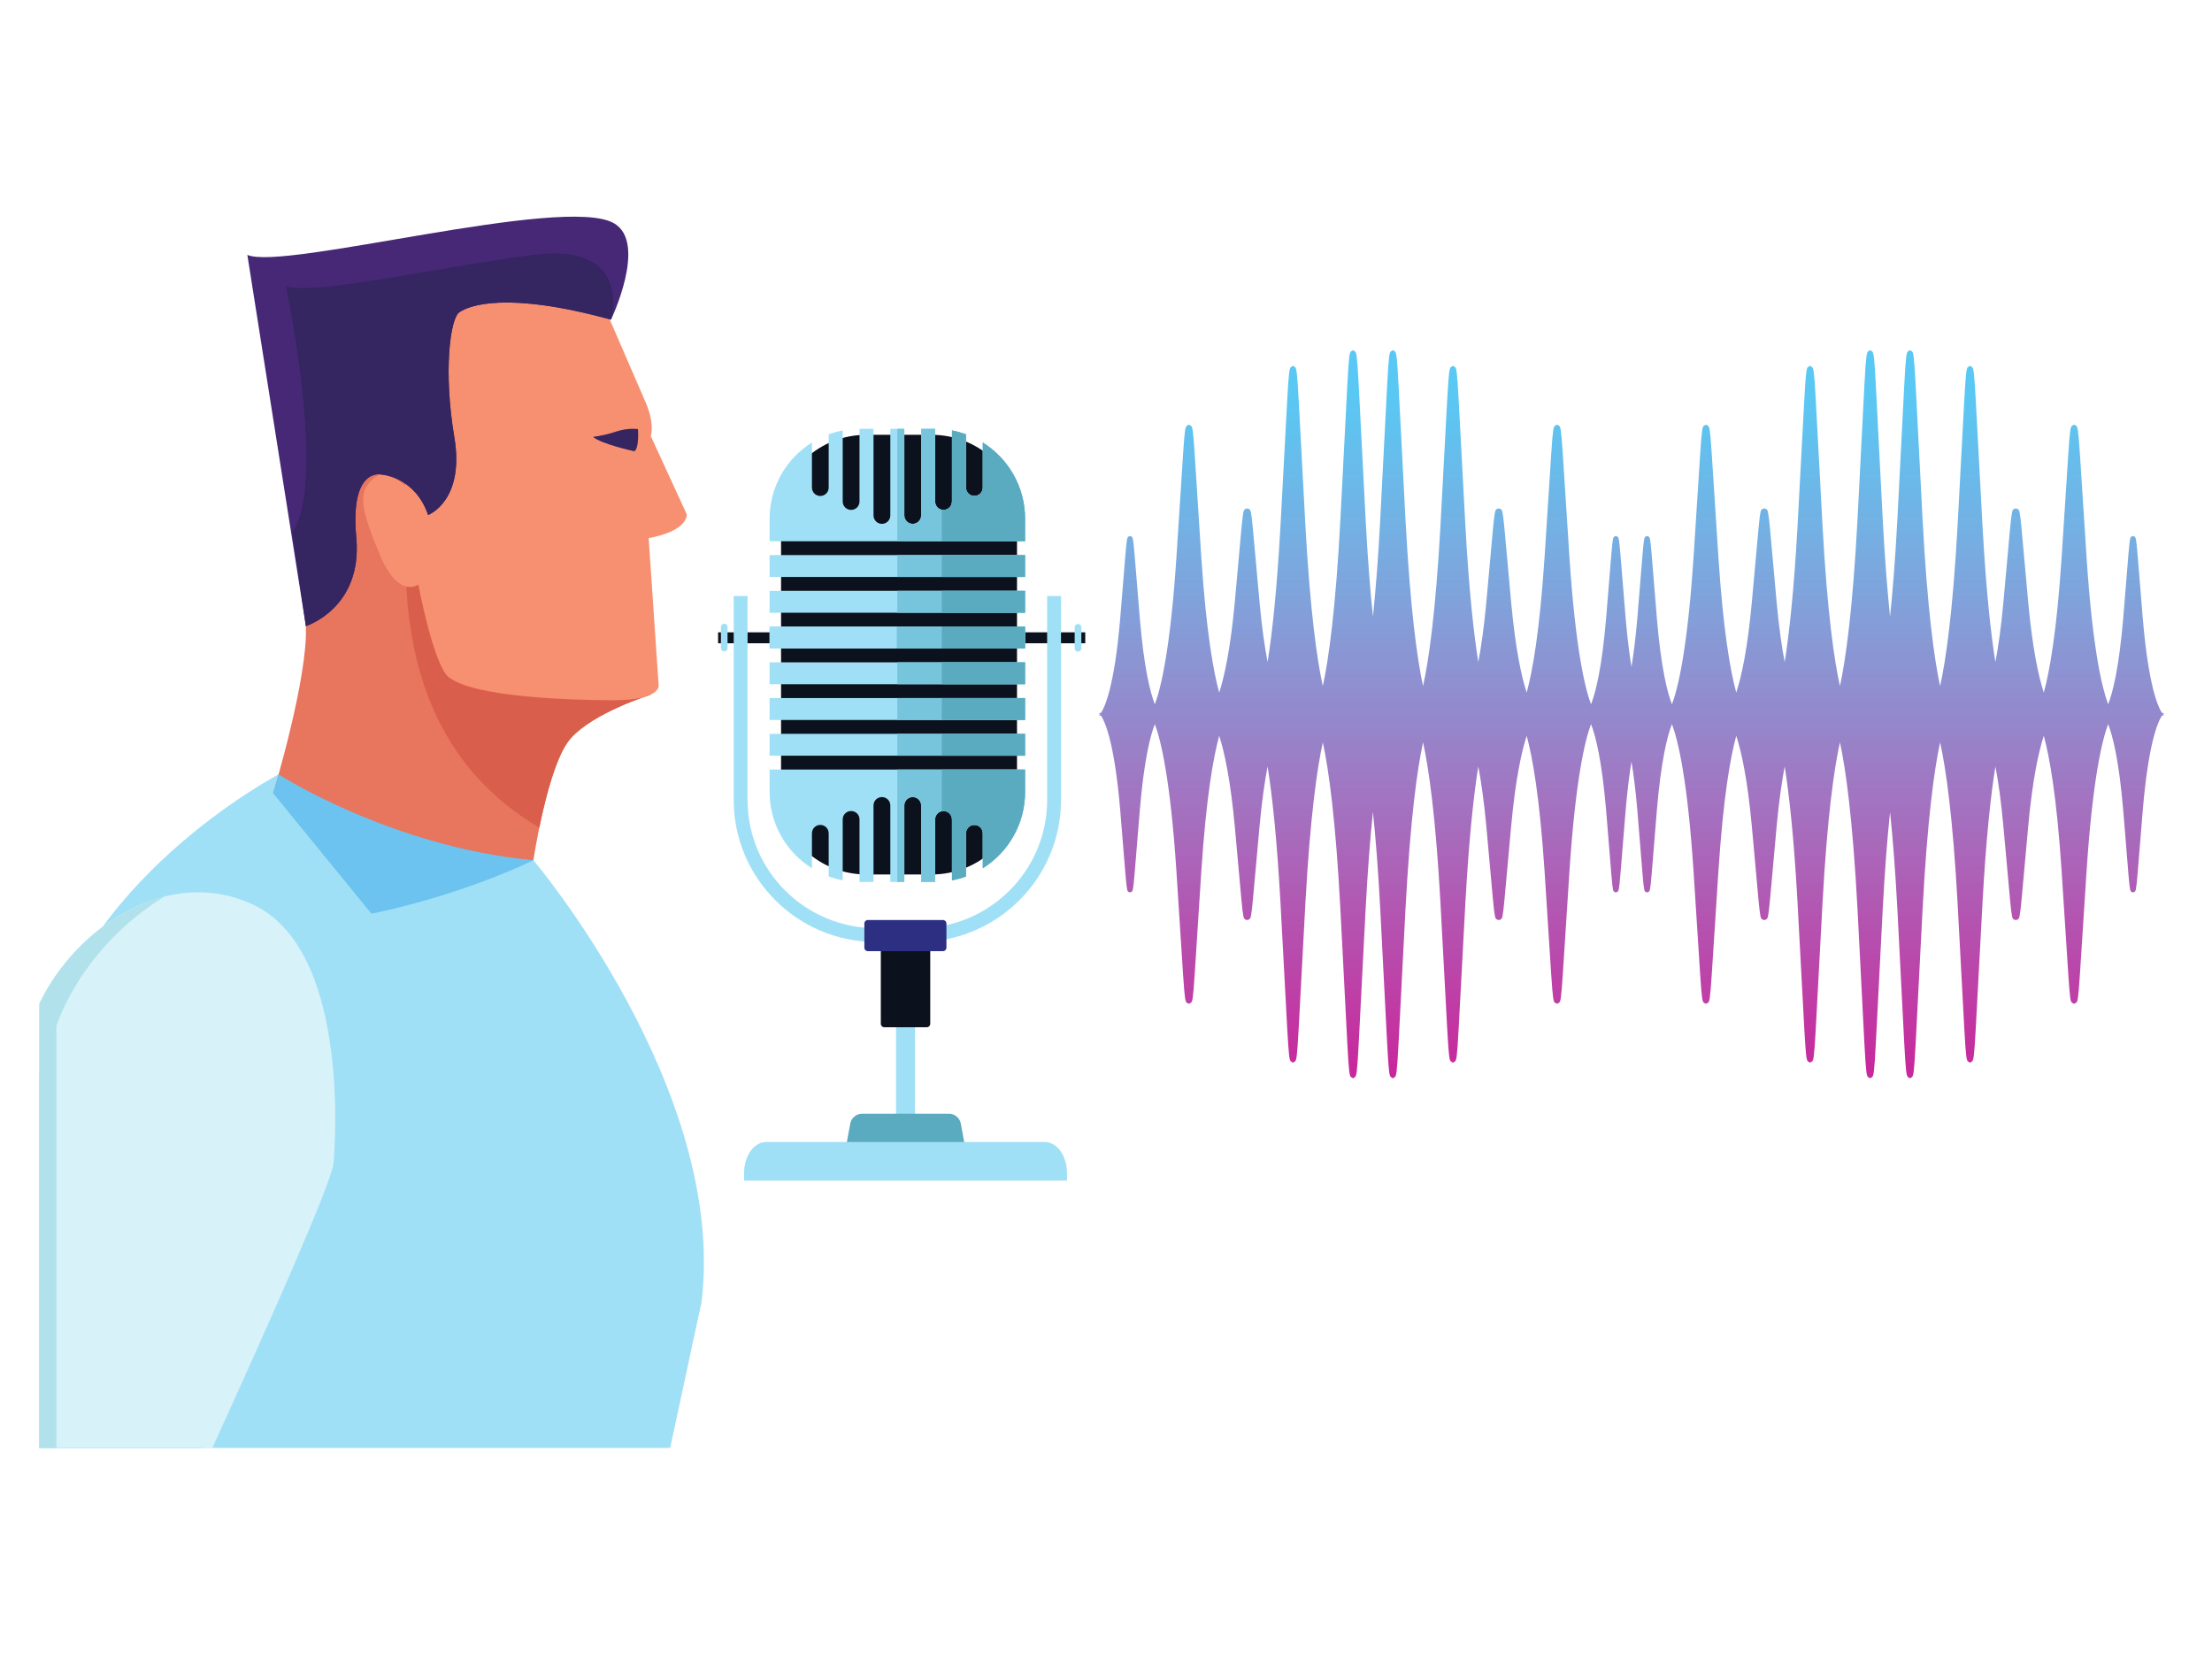 <svg xmlns="http://www.w3.org/2000/svg" xmlns:xlink="http://www.w3.org/1999/xlink" width="200" zoomAndPan="magnify" viewBox="0 0 150 112.5" height="150" preserveAspectRatio="xMidYMid meet" version="1.0"><defs><clipPath id="519cd5b77b"><path d="M 2.66 52.336 L 48 52.336 L 48 98.188 L 2.66 98.188 Z M 2.66 52.336 " clip-rule="nonzero"/></clipPath><clipPath id="6b58e1fcea"><path d="M 2.66 71 L 4 71 L 4 73 L 2.66 73 Z M 2.66 71 " clip-rule="nonzero"/></clipPath><clipPath id="5d0e5b5654"><path d="M 2.66 69.508 L 13.906 69.508 L 13.906 98.188 L 2.66 98.188 Z M 2.66 69.508 " clip-rule="nonzero"/></clipPath><clipPath id="d00fe5e24f"><path d="M 2.66 60.398 L 23 60.398 L 23 98.188 L 2.66 98.188 Z M 2.66 60.398 " clip-rule="nonzero"/></clipPath><clipPath id="fa6ffaafb0"><path d="M 2.66 60.746 L 11.449 60.746 L 11.449 98.188 L 2.66 98.188 Z M 2.66 60.746 " clip-rule="nonzero"/></clipPath><clipPath id="432f1f96d7"><path d="M 74.512 23.602 L 146.758 23.602 L 146.758 73.363 L 74.512 73.363 Z M 74.512 23.602 " clip-rule="nonzero"/></clipPath><clipPath id="34ddd988f3"><path d="M 146.676 48.434 C 146.727 48.367 146.758 48.352 146.758 48.352 L 146.613 48.352 C 146.332 47.926 145.691 46.496 145.305 41.918 C 144.801 35.906 144.926 36.492 144.641 36.348 C 144.359 36.492 144.484 35.906 143.98 41.918 C 143.695 45.285 143.273 46.949 142.957 47.762 C 142.547 46.664 141.906 44.027 141.496 37.824 C 140.852 28.086 141.012 29.035 140.648 28.797 C 140.285 29.035 140.449 28.086 139.801 37.824 C 139.469 42.859 138.984 45.547 138.594 46.965 C 138.238 45.871 137.832 44.02 137.543 40.902 C 136.898 33.965 137.059 34.641 136.695 34.473 C 136.332 34.641 136.496 33.965 135.848 40.902 C 135.695 42.566 135.508 43.871 135.312 44.895 C 135.004 42.977 134.68 40.066 134.438 35.66 C 133.793 23.945 133.953 25.09 133.59 24.805 C 133.227 25.09 133.391 23.945 132.746 35.66 C 132.418 41.57 131.949 44.789 131.562 46.527 C 131.176 44.734 130.695 41.363 130.367 35.086 C 129.719 22.848 129.879 24.039 129.52 23.742 C 129.156 24.039 129.316 22.848 128.672 35.086 C 128.527 37.852 128.352 40.055 128.168 41.809 C 127.984 40.055 127.809 37.852 127.664 35.086 C 127.02 22.848 127.18 24.039 126.816 23.742 C 126.453 24.039 126.613 22.848 125.969 35.086 C 125.637 41.363 125.16 44.734 124.77 46.527 C 124.383 44.789 123.914 41.57 123.59 35.66 C 122.945 23.945 123.105 25.09 122.742 24.805 C 122.379 25.09 122.539 23.945 121.895 35.66 C 121.652 40.066 121.328 42.977 121.023 44.895 C 120.824 43.871 120.641 42.566 120.484 40.902 C 119.84 33.965 120 34.641 119.637 34.473 C 119.273 34.641 119.438 33.965 118.789 40.902 C 118.5 44.02 118.098 45.871 117.738 46.965 C 117.352 45.547 116.863 42.859 116.531 37.824 C 115.887 28.086 116.047 29.035 115.684 28.797 C 115.32 29.035 115.484 28.086 114.84 37.824 C 114.43 44.027 113.789 46.664 113.379 47.762 C 113.059 46.949 112.641 45.285 112.355 41.918 C 111.852 35.906 111.977 36.492 111.691 36.348 C 111.41 36.492 111.535 35.906 111.031 41.918 C 110.914 43.277 110.777 44.359 110.633 45.219 C 110.492 44.359 110.355 43.277 110.238 41.918 C 109.734 35.906 109.859 36.492 109.574 36.348 C 109.293 36.492 109.418 35.906 108.914 41.918 C 108.629 45.285 108.207 46.949 107.891 47.762 C 107.48 46.664 106.844 44.027 106.43 37.824 C 105.785 28.086 105.945 29.035 105.586 28.797 C 105.219 29.035 105.383 28.086 104.738 37.824 C 104.402 42.859 103.918 45.547 103.527 46.965 C 103.172 45.871 102.77 44.02 102.48 40.902 C 101.832 33.965 101.992 34.641 101.633 34.473 C 101.27 34.641 101.43 33.965 100.785 40.902 C 100.629 42.566 100.441 43.871 100.246 44.895 C 99.938 42.977 99.617 40.066 99.371 35.66 C 98.727 23.945 98.891 25.09 98.527 24.805 C 98.164 25.09 98.324 23.945 97.68 35.66 C 97.352 41.57 96.883 44.789 96.5 46.527 C 96.109 44.734 95.633 41.363 95.301 35.086 C 94.652 22.848 94.816 24.039 94.453 23.742 C 94.09 24.039 94.25 22.848 93.605 35.086 C 93.461 37.852 93.285 40.055 93.102 41.809 C 92.918 40.055 92.742 37.852 92.598 35.086 C 91.953 22.848 92.113 24.039 91.75 23.742 C 91.387 24.039 91.551 22.848 90.902 35.086 C 90.574 41.363 90.094 44.734 89.703 46.527 C 89.32 44.789 88.852 41.57 88.523 35.66 C 87.879 23.945 88.039 25.09 87.68 24.805 C 87.316 25.09 87.477 23.945 86.832 35.66 C 86.586 40.066 86.266 42.977 85.957 44.895 C 85.762 43.871 85.574 42.566 85.418 40.902 C 84.773 33.965 84.934 34.641 84.57 34.473 C 84.211 34.641 84.371 33.965 83.727 40.902 C 83.434 44.02 83.031 45.871 82.676 46.965 C 82.285 45.547 81.801 42.859 81.465 37.824 C 80.824 28.086 80.984 29.035 80.621 28.797 C 80.258 29.035 80.418 28.086 79.773 37.824 C 79.363 44.027 78.723 46.664 78.312 47.762 C 77.996 46.949 77.574 45.285 77.293 41.918 C 76.785 35.906 76.91 36.492 76.629 36.348 C 76.344 36.492 76.469 35.906 75.965 41.918 C 75.578 46.496 74.938 47.926 74.652 48.352 L 74.512 48.352 C 74.512 48.352 74.539 48.367 74.594 48.434 C 74.539 48.496 74.512 48.516 74.512 48.516 L 74.652 48.516 C 74.938 48.938 75.578 50.371 75.965 54.945 C 76.469 60.957 76.344 60.371 76.629 60.52 C 76.91 60.371 76.785 60.957 77.293 54.945 C 77.574 51.578 77.996 49.914 78.312 49.102 C 78.723 50.199 79.363 52.836 79.773 59.043 C 80.418 68.781 80.258 67.832 80.621 68.07 C 80.984 67.832 80.824 68.781 81.465 59.043 C 81.801 54.008 82.285 51.32 82.676 49.898 C 83.031 50.996 83.434 52.848 83.727 55.965 C 84.371 62.902 84.211 62.227 84.57 62.395 C 84.934 62.227 84.773 62.902 85.418 55.965 C 85.574 54.297 85.762 52.996 85.957 51.973 C 86.266 53.891 86.586 56.801 86.832 61.207 C 87.477 72.922 87.316 71.777 87.68 72.062 C 88.039 71.777 87.879 72.922 88.523 61.207 C 88.852 55.293 89.32 52.078 89.703 50.34 C 90.094 52.133 90.574 55.504 90.902 61.781 C 91.551 74.02 91.387 72.824 91.75 73.125 C 92.113 72.824 91.953 74.02 92.598 61.781 C 92.742 59.012 92.918 56.812 93.102 55.059 C 93.285 56.812 93.461 59.012 93.605 61.781 C 94.25 74.02 94.09 72.824 94.453 73.125 C 94.816 72.824 94.652 74.02 95.301 61.781 C 95.633 55.504 96.109 52.133 96.5 50.34 C 96.883 52.078 97.352 55.293 97.68 61.207 C 98.324 72.922 98.164 71.777 98.527 72.062 C 98.891 71.777 98.727 72.922 99.371 61.207 C 99.617 56.801 99.938 53.891 100.246 51.973 C 100.441 52.996 100.629 54.297 100.785 55.965 C 101.43 62.902 101.27 62.227 101.633 62.395 C 101.992 62.227 101.832 62.902 102.48 55.965 C 102.77 52.848 103.172 50.996 103.527 49.898 C 103.918 51.32 104.402 54.008 104.738 59.043 C 105.383 68.781 105.219 67.832 105.586 68.07 C 105.945 67.832 105.785 68.781 106.43 59.043 C 106.844 52.836 107.48 50.199 107.891 49.102 C 108.207 49.914 108.629 51.578 108.914 54.945 C 109.418 60.957 109.293 60.371 109.574 60.52 C 109.859 60.371 109.734 60.957 110.238 54.945 C 110.355 53.586 110.492 52.508 110.633 51.645 C 110.777 52.508 110.914 53.586 111.031 54.945 C 111.535 60.957 111.41 60.371 111.691 60.52 C 111.977 60.371 111.852 60.957 112.355 54.945 C 112.641 51.578 113.059 49.914 113.379 49.102 C 113.789 50.199 114.43 52.836 114.84 59.043 C 115.484 68.781 115.32 67.832 115.684 68.07 C 116.047 67.832 115.887 68.781 116.531 59.043 C 116.863 54.008 117.348 51.32 117.738 49.898 C 118.098 50.996 118.5 52.848 118.789 55.965 C 119.438 62.902 119.273 62.227 119.637 62.395 C 120 62.227 119.84 62.902 120.484 55.965 C 120.641 54.297 120.828 52.996 121.023 51.973 C 121.328 53.891 121.652 56.801 121.895 61.207 C 122.539 72.922 122.379 71.777 122.742 72.062 C 123.105 71.777 122.945 72.922 123.59 61.207 C 123.914 55.293 124.383 52.078 124.77 50.34 C 125.16 52.133 125.637 55.504 125.969 61.781 C 126.613 74.02 126.453 72.824 126.816 73.125 C 127.18 72.824 127.02 74.02 127.664 61.781 C 127.809 59.012 127.984 56.812 128.168 55.059 C 128.352 56.812 128.527 59.012 128.672 61.781 C 129.316 74.02 129.156 72.824 129.52 73.125 C 129.879 72.824 129.719 74.02 130.367 61.781 C 130.695 55.504 131.176 52.133 131.562 50.34 C 131.949 52.078 132.418 55.293 132.746 61.207 C 133.391 72.922 133.227 71.777 133.59 72.062 C 133.953 71.777 133.793 72.922 134.438 61.207 C 134.68 56.801 135.004 53.891 135.312 51.973 C 135.508 52.996 135.695 54.297 135.848 55.965 C 136.496 62.902 136.332 62.227 136.695 62.395 C 137.059 62.227 136.898 62.902 137.543 55.965 C 137.832 52.848 138.238 50.996 138.594 49.898 C 138.984 51.32 139.469 54.008 139.801 59.043 C 140.449 68.781 140.285 67.832 140.648 68.07 C 141.012 67.832 140.852 68.781 141.496 59.043 C 141.906 52.836 142.547 50.199 142.957 49.102 C 143.273 49.914 143.695 51.578 143.98 54.945 C 144.484 60.957 144.359 60.371 144.641 60.52 C 144.926 60.371 144.801 60.957 145.305 54.945 C 145.691 50.371 146.332 48.938 146.613 48.516 L 146.758 48.516 C 146.758 48.516 146.727 48.496 146.676 48.434 Z M 146.676 48.434 " clip-rule="nonzero"/></clipPath><clipPath id="26ec7b9dc5"><path d="M 146.676 48.434 C 146.727 48.367 146.758 48.352 146.758 48.352 L 146.613 48.352 C 146.332 47.926 145.691 46.496 145.305 41.918 C 144.801 35.906 144.926 36.492 144.641 36.348 C 144.359 36.492 144.484 35.906 143.98 41.918 C 143.695 45.285 143.273 46.949 142.957 47.762 C 142.547 46.664 141.906 44.027 141.496 37.824 C 140.852 28.086 141.012 29.035 140.648 28.797 C 140.285 29.035 140.449 28.086 139.801 37.824 C 139.469 42.859 138.984 45.547 138.594 46.965 C 138.238 45.871 137.832 44.02 137.543 40.902 C 136.898 33.965 137.059 34.641 136.695 34.473 C 136.332 34.641 136.496 33.965 135.848 40.902 C 135.695 42.566 135.508 43.871 135.312 44.895 C 135.004 42.977 134.68 40.066 134.438 35.66 C 133.793 23.945 133.953 25.09 133.59 24.805 C 133.227 25.09 133.391 23.945 132.746 35.66 C 132.418 41.57 131.949 44.789 131.562 46.527 C 131.176 44.734 130.695 41.363 130.367 35.086 C 129.719 22.848 129.879 24.039 129.52 23.742 C 129.156 24.039 129.316 22.848 128.672 35.086 C 128.527 37.852 128.352 40.055 128.168 41.809 C 127.984 40.055 127.809 37.852 127.664 35.086 C 127.02 22.848 127.18 24.039 126.816 23.742 C 126.453 24.039 126.613 22.848 125.969 35.086 C 125.637 41.363 125.16 44.734 124.77 46.527 C 124.383 44.789 123.914 41.57 123.59 35.66 C 122.945 23.945 123.105 25.09 122.742 24.805 C 122.379 25.09 122.539 23.945 121.895 35.66 C 121.652 40.066 121.328 42.977 121.023 44.895 C 120.824 43.871 120.641 42.566 120.484 40.902 C 119.84 33.965 120 34.641 119.637 34.473 C 119.273 34.641 119.438 33.965 118.789 40.902 C 118.5 44.02 118.098 45.871 117.738 46.965 C 117.352 45.547 116.863 42.859 116.531 37.824 C 115.887 28.086 116.047 29.035 115.684 28.797 C 115.32 29.035 115.484 28.086 114.84 37.824 C 114.43 44.027 113.789 46.664 113.379 47.762 C 113.059 46.949 112.641 45.285 112.355 41.918 C 111.852 35.906 111.977 36.492 111.691 36.348 C 111.41 36.492 111.535 35.906 111.031 41.918 C 110.914 43.277 110.777 44.359 110.633 45.219 C 110.492 44.359 110.355 43.277 110.238 41.918 C 109.734 35.906 109.859 36.492 109.574 36.348 C 109.293 36.492 109.418 35.906 108.914 41.918 C 108.629 45.285 108.207 46.949 107.891 47.762 C 107.48 46.664 106.844 44.027 106.43 37.824 C 105.785 28.086 105.945 29.035 105.586 28.797 C 105.219 29.035 105.383 28.086 104.738 37.824 C 104.402 42.859 103.918 45.547 103.527 46.965 C 103.172 45.871 102.77 44.02 102.48 40.902 C 101.832 33.965 101.992 34.641 101.633 34.473 C 101.27 34.641 101.43 33.965 100.785 40.902 C 100.629 42.566 100.441 43.871 100.246 44.895 C 99.938 42.977 99.617 40.066 99.371 35.66 C 98.727 23.945 98.891 25.09 98.527 24.805 C 98.164 25.09 98.324 23.945 97.68 35.66 C 97.352 41.57 96.883 44.789 96.5 46.527 C 96.109 44.734 95.633 41.363 95.301 35.086 C 94.652 22.848 94.816 24.039 94.453 23.742 C 94.09 24.039 94.25 22.848 93.605 35.086 C 93.461 37.852 93.285 40.055 93.102 41.809 C 92.918 40.055 92.742 37.852 92.598 35.086 C 91.953 22.848 92.113 24.039 91.75 23.742 C 91.387 24.039 91.551 22.848 90.902 35.086 C 90.574 41.363 90.094 44.734 89.703 46.527 C 89.32 44.789 88.852 41.57 88.523 35.66 C 87.879 23.945 88.039 25.09 87.68 24.805 C 87.316 25.09 87.477 23.945 86.832 35.66 C 86.586 40.066 86.266 42.977 85.957 44.895 C 85.762 43.871 85.574 42.566 85.418 40.902 C 84.773 33.965 84.934 34.641 84.57 34.473 C 84.211 34.641 84.371 33.965 83.727 40.902 C 83.434 44.02 83.031 45.871 82.676 46.965 C 82.285 45.547 81.801 42.859 81.465 37.824 C 80.824 28.086 80.984 29.035 80.621 28.797 C 80.258 29.035 80.418 28.086 79.773 37.824 C 79.363 44.027 78.723 46.664 78.312 47.762 C 77.996 46.949 77.574 45.285 77.293 41.918 C 76.785 35.906 76.91 36.492 76.629 36.348 C 76.344 36.492 76.469 35.906 75.965 41.918 C 75.578 46.496 74.938 47.926 74.652 48.352 L 74.512 48.352 C 74.512 48.352 74.539 48.367 74.594 48.434 C 74.539 48.496 74.512 48.516 74.512 48.516 L 74.652 48.516 C 74.938 48.938 75.578 50.371 75.965 54.945 C 76.469 60.957 76.344 60.371 76.629 60.52 C 76.91 60.371 76.785 60.957 77.293 54.945 C 77.574 51.578 77.996 49.914 78.312 49.102 C 78.723 50.199 79.363 52.836 79.773 59.043 C 80.418 68.781 80.258 67.832 80.621 68.07 C 80.984 67.832 80.824 68.781 81.465 59.043 C 81.801 54.008 82.285 51.32 82.676 49.898 C 83.031 50.996 83.434 52.848 83.727 55.965 C 84.371 62.902 84.211 62.227 84.57 62.395 C 84.934 62.227 84.773 62.902 85.418 55.965 C 85.574 54.297 85.762 52.996 85.957 51.973 C 86.266 53.891 86.586 56.801 86.832 61.207 C 87.477 72.922 87.316 71.777 87.68 72.062 C 88.039 71.777 87.879 72.922 88.523 61.207 C 88.852 55.293 89.32 52.078 89.703 50.34 C 90.094 52.133 90.574 55.504 90.902 61.781 C 91.551 74.02 91.387 72.824 91.75 73.125 C 92.113 72.824 91.953 74.02 92.598 61.781 C 92.742 59.012 92.918 56.812 93.102 55.059 C 93.285 56.812 93.461 59.012 93.605 61.781 C 94.25 74.02 94.09 72.824 94.453 73.125 C 94.816 72.824 94.652 74.02 95.301 61.781 C 95.633 55.504 96.109 52.133 96.5 50.34 C 96.883 52.078 97.352 55.293 97.68 61.207 C 98.324 72.922 98.164 71.777 98.527 72.062 C 98.891 71.777 98.727 72.922 99.371 61.207 C 99.617 56.801 99.938 53.891 100.246 51.973 C 100.441 52.996 100.629 54.297 100.785 55.965 C 101.43 62.902 101.27 62.227 101.633 62.395 C 101.992 62.227 101.832 62.902 102.48 55.965 C 102.77 52.848 103.172 50.996 103.527 49.898 C 103.918 51.32 104.402 54.008 104.738 59.043 C 105.383 68.781 105.219 67.832 105.586 68.07 C 105.945 67.832 105.785 68.781 106.43 59.043 C 106.844 52.836 107.48 50.199 107.891 49.102 C 108.207 49.914 108.629 51.578 108.914 54.945 C 109.418 60.957 109.293 60.371 109.574 60.52 C 109.859 60.371 109.734 60.957 110.238 54.945 C 110.355 53.586 110.492 52.508 110.633 51.645 C 110.777 52.508 110.914 53.586 111.031 54.945 C 111.535 60.957 111.41 60.371 111.691 60.52 C 111.977 60.371 111.852 60.957 112.355 54.945 C 112.641 51.578 113.059 49.914 113.379 49.102 C 113.789 50.199 114.43 52.836 114.84 59.043 C 115.484 68.781 115.32 67.832 115.684 68.07 C 116.047 67.832 115.887 68.781 116.531 59.043 C 116.863 54.008 117.348 51.32 117.738 49.898 C 118.098 50.996 118.5 52.848 118.789 55.965 C 119.438 62.902 119.273 62.227 119.637 62.395 C 120 62.227 119.84 62.902 120.484 55.965 C 120.641 54.297 120.828 52.996 121.023 51.973 C 121.328 53.891 121.652 56.801 121.895 61.207 C 122.539 72.922 122.379 71.777 122.742 72.062 C 123.105 71.777 122.945 72.922 123.59 61.207 C 123.914 55.293 124.383 52.078 124.77 50.34 C 125.16 52.133 125.637 55.504 125.969 61.781 C 126.613 74.02 126.453 72.824 126.816 73.125 C 127.18 72.824 127.02 74.02 127.664 61.781 C 127.809 59.012 127.984 56.812 128.168 55.059 C 128.352 56.812 128.527 59.012 128.672 61.781 C 129.316 74.02 129.156 72.824 129.52 73.125 C 129.879 72.824 129.719 74.02 130.367 61.781 C 130.695 55.504 131.176 52.133 131.562 50.34 C 131.949 52.078 132.418 55.293 132.746 61.207 C 133.391 72.922 133.227 71.777 133.59 72.062 C 133.953 71.777 133.793 72.922 134.438 61.207 C 134.68 56.801 135.004 53.891 135.312 51.973 C 135.508 52.996 135.695 54.297 135.848 55.965 C 136.496 62.902 136.332 62.227 136.695 62.395 C 137.059 62.227 136.898 62.902 137.543 55.965 C 137.832 52.848 138.238 50.996 138.594 49.898 C 138.984 51.32 139.469 54.008 139.801 59.043 C 140.449 68.781 140.285 67.832 140.648 68.07 C 141.012 67.832 140.852 68.781 141.496 59.043 C 141.906 52.836 142.547 50.199 142.957 49.102 C 143.273 49.914 143.695 51.578 143.98 54.945 C 144.484 60.957 144.359 60.371 144.641 60.52 C 144.926 60.371 144.801 60.957 145.305 54.945 C 145.691 50.371 146.332 48.938 146.613 48.516 L 146.758 48.516 C 146.758 48.516 146.727 48.496 146.676 48.434 " clip-rule="nonzero"/></clipPath><linearGradient x1="-0.065" gradientTransform="matrix(0, 45.694, -45.832, 0, 110.635, 26.585)" y1="0" x2="1.024" gradientUnits="userSpaceOnUse" y2="0" id="a28cb4f932"><stop stop-opacity="1" stop-color="rgb(34.9%, 78.4%, 95.699%)" offset="0"/><stop stop-opacity="1" stop-color="rgb(34.9%, 78.4%, 95.699%)" offset="0.031"/><stop stop-opacity="1" stop-color="rgb(34.9%, 78.4%, 95.699%)" offset="0.047"/><stop stop-opacity="1" stop-color="rgb(34.9%, 78.4%, 95.699%)" offset="0.055"/><stop stop-opacity="1" stop-color="rgb(35.1%, 78.4%, 95.613%)" offset="0.059"/><stop stop-opacity="1" stop-color="rgb(35.3%, 78.4%, 95.529%)" offset="0.062"/><stop stop-opacity="1" stop-color="rgb(35.5%, 78.134%, 95.349%)" offset="0.066"/><stop stop-opacity="1" stop-color="rgb(35.699%, 77.87%, 95.171%)" offset="0.07"/><stop stop-opacity="1" stop-color="rgb(35.944%, 77.734%, 95.035%)" offset="0.074"/><stop stop-opacity="1" stop-color="rgb(36.188%, 77.599%, 94.899%)" offset="0.078"/><stop stop-opacity="1" stop-color="rgb(36.368%, 77.449%, 94.875%)" offset="0.086"/><stop stop-opacity="1" stop-color="rgb(36.777%, 77.045%, 94.621%)" offset="0.09"/><stop stop-opacity="1" stop-color="rgb(37.007%, 76.791%, 94.391%)" offset="0.094"/><stop stop-opacity="1" stop-color="rgb(37.152%, 76.611%, 94.244%)" offset="0.102"/><stop stop-opacity="1" stop-color="rgb(37.462%, 76.251%, 93.9%)" offset="0.105"/><stop stop-opacity="1" stop-color="rgb(37.627%, 76.073%, 93.7%)" offset="0.109"/><stop stop-opacity="1" stop-color="rgb(37.813%, 75.885%, 93.7%)" offset="0.117"/><stop stop-opacity="1" stop-color="rgb(38.199%, 75.525%, 93.5%)" offset="0.121"/><stop stop-opacity="1" stop-color="rgb(38.399%, 75.352%, 93.3%)" offset="0.125"/><stop stop-opacity="1" stop-color="rgb(38.751%, 75.125%, 93.146%)" offset="0.129"/><stop stop-opacity="1" stop-color="rgb(39.105%, 74.899%, 92.993%)" offset="0.133"/><stop stop-opacity="1" stop-color="rgb(39.334%, 74.699%, 92.946%)" offset="0.137"/><stop stop-opacity="1" stop-color="rgb(39.565%, 74.5%, 92.899%)" offset="0.141"/><stop stop-opacity="1" stop-color="rgb(39.781%, 74.336%, 92.699%)" offset="0.145"/><stop stop-opacity="1" stop-color="rgb(39.999%, 74.174%, 92.499%)" offset="0.148"/><stop stop-opacity="1" stop-color="rgb(40.199%, 73.936%, 92.349%)" offset="0.152"/><stop stop-opacity="1" stop-color="rgb(40.399%, 73.7%, 92.2%)" offset="0.156"/><stop stop-opacity="1" stop-color="rgb(40.721%, 73.499%, 92.076%)" offset="0.16"/><stop stop-opacity="1" stop-color="rgb(41.043%, 73.299%, 91.954%)" offset="0.164"/><stop stop-opacity="1" stop-color="rgb(41.223%, 73.099%, 91.876%)" offset="0.168"/><stop stop-opacity="1" stop-color="rgb(41.403%, 72.899%, 91.8%)" offset="0.172"/><stop stop-opacity="1" stop-color="rgb(41.611%, 72.699%, 91.599%)" offset="0.176"/><stop stop-opacity="1" stop-color="rgb(41.818%, 72.499%, 91.399%)" offset="0.18"/><stop stop-opacity="1" stop-color="rgb(42.02%, 72.237%, 91.287%)" offset="0.184"/><stop stop-opacity="1" stop-color="rgb(42.223%, 71.976%, 91.176%)" offset="0.188"/><stop stop-opacity="1" stop-color="rgb(42.38%, 71.796%, 90.996%)" offset="0.195"/><stop stop-opacity="1" stop-color="rgb(42.69%, 71.436%, 90.707%)" offset="0.203"/><stop stop-opacity="1" stop-color="rgb(43.022%, 71.077%, 90.399%)" offset="0.207"/><stop stop-opacity="1" stop-color="rgb(43.202%, 70.897%, 90.199%)" offset="0.211"/><stop stop-opacity="1" stop-color="rgb(43.55%, 70.706%, 90.158%)" offset="0.215"/><stop stop-opacity="1" stop-color="rgb(43.9%, 70.517%, 90.117%)" offset="0.219"/><stop stop-opacity="1" stop-color="rgb(44.099%, 70.158%, 89.958%)" offset="0.223"/><stop stop-opacity="1" stop-color="rgb(44.299%, 69.8%, 89.799%)" offset="0.227"/><stop stop-opacity="1" stop-color="rgb(44.539%, 69.759%, 89.6%)" offset="0.23"/><stop stop-opacity="1" stop-color="rgb(44.78%, 69.717%, 89.4%)" offset="0.234"/><stop stop-opacity="1" stop-color="rgb(44.96%, 69.537%, 89.378%)" offset="0.242"/><stop stop-opacity="1" stop-color="rgb(45.32%, 69.179%, 89.178%)" offset="0.25"/><stop stop-opacity="1" stop-color="rgb(45.7%, 68.619%, 88.82%)" offset="0.254"/><stop stop-opacity="1" stop-color="rgb(45.9%, 68.239%, 88.64%)" offset="0.258"/><stop stop-opacity="1" stop-color="rgb(46.3%, 68.019%, 88.419%)" offset="0.262"/><stop stop-opacity="1" stop-color="rgb(46.7%, 67.799%, 88.199%)" offset="0.266"/><stop stop-opacity="1" stop-color="rgb(46.889%, 67.656%, 88.199%)" offset="0.273"/><stop stop-opacity="1" stop-color="rgb(47.258%, 67.337%, 87.999%)" offset="0.277"/><stop stop-opacity="1" stop-color="rgb(47.438%, 67.16%, 87.799%)" offset="0.281"/><stop stop-opacity="1" stop-color="rgb(47.469%, 66.93%, 87.686%)" offset="0.285"/><stop stop-opacity="1" stop-color="rgb(47.499%, 66.699%, 87.575%)" offset="0.289"/><stop stop-opacity="1" stop-color="rgb(47.649%, 66.37%, 87.537%)" offset="0.293"/><stop stop-opacity="1" stop-color="rgb(47.8%, 66.042%, 87.5%)" offset="0.297"/><stop stop-opacity="1" stop-color="rgb(48%, 65.862%, 87.299%)" offset="0.301"/><stop stop-opacity="1" stop-color="rgb(48.199%, 65.681%, 87.099%)" offset="0.305"/><stop stop-opacity="1" stop-color="rgb(48.538%, 65.451%, 86.96%)" offset="0.309"/><stop stop-opacity="1" stop-color="rgb(48.877%, 65.222%, 86.821%)" offset="0.312"/><stop stop-opacity="1" stop-color="rgb(49.057%, 64.96%, 86.641%)" offset="0.316"/><stop stop-opacity="1" stop-color="rgb(49.237%, 64.699%, 86.462%)" offset="0.32"/><stop stop-opacity="1" stop-color="rgb(49.416%, 64.499%, 86.38%)" offset="0.324"/><stop stop-opacity="1" stop-color="rgb(49.596%, 64.299%, 86.299%)" offset="0.328"/><stop stop-opacity="1" stop-color="rgb(49.776%, 64.099%, 86.099%)" offset="0.332"/><stop stop-opacity="1" stop-color="rgb(49.956%, 63.899%, 85.899%)" offset="0.336"/><stop stop-opacity="1" stop-color="rgb(50.278%, 63.641%, 85.841%)" offset="0.34"/><stop stop-opacity="1" stop-color="rgb(50.6%, 63.383%, 85.783%)" offset="0.344"/><stop stop-opacity="1" stop-color="rgb(50.8%, 63.042%, 85.553%)" offset="0.348"/><stop stop-opacity="1" stop-color="rgb(50.999%, 62.7%, 85.324%)" offset="0.352"/><stop stop-opacity="1" stop-color="rgb(51.199%, 62.549%, 85.211%)" offset="0.355"/><stop stop-opacity="1" stop-color="rgb(51.399%, 62.399%, 85.1%)" offset="0.359"/><stop stop-opacity="1" stop-color="rgb(51.599%, 62.152%, 84.898%)" offset="0.363"/><stop stop-opacity="1" stop-color="rgb(51.799%, 61.905%, 84.698%)" offset="0.367"/><stop stop-opacity="1" stop-color="rgb(51.999%, 61.725%, 84.671%)" offset="0.371"/><stop stop-opacity="1" stop-color="rgb(52.199%, 61.545%, 84.645%)" offset="0.375"/><stop stop-opacity="1" stop-color="rgb(52.203%, 61.171%, 84.465%)" offset="0.379"/><stop stop-opacity="1" stop-color="rgb(52.209%, 60.799%, 84.285%)" offset="0.383"/><stop stop-opacity="1" stop-color="rgb(52.354%, 60.611%, 84.091%)" offset="0.391"/><stop stop-opacity="1" stop-color="rgb(52.899%, 60.194%, 83.699%)" offset="0.395"/><stop stop-opacity="1" stop-color="rgb(53.299%, 59.966%, 83.499%)" offset="0.398"/><stop stop-opacity="1" stop-color="rgb(53.496%, 59.782%, 83.302%)" offset="0.402"/><stop stop-opacity="1" stop-color="rgb(53.693%, 59.599%, 83.105%)" offset="0.406"/><stop stop-opacity="1" stop-color="rgb(53.871%, 59.222%, 83.102%)" offset="0.41"/><stop stop-opacity="1" stop-color="rgb(54.051%, 58.847%, 83.099%)" offset="0.414"/><stop stop-opacity="1" stop-color="rgb(54.231%, 58.667%, 82.899%)" offset="0.418"/><stop stop-opacity="1" stop-color="rgb(54.411%, 58.487%, 82.7%)" offset="0.422"/><stop stop-opacity="1" stop-color="rgb(54.591%, 58.307%, 82.597%)" offset="0.43"/><stop stop-opacity="1" stop-color="rgb(54.99%, 57.863%, 82.446%)" offset="0.434"/><stop stop-opacity="1" stop-color="rgb(55.208%, 57.599%, 82.399%)" offset="0.438"/><stop stop-opacity="1" stop-color="rgb(55.453%, 57.303%, 82.199%)" offset="0.441"/><stop stop-opacity="1" stop-color="rgb(55.699%, 57.008%, 81.999%)" offset="0.445"/><stop stop-opacity="1" stop-color="rgb(55.899%, 56.828%, 81.799%)" offset="0.449"/><stop stop-opacity="1" stop-color="rgb(56.099%, 56.648%, 81.599%)" offset="0.453"/><stop stop-opacity="1" stop-color="rgb(56.204%, 56.374%, 81.494%)" offset="0.457"/><stop stop-opacity="1" stop-color="rgb(56.31%, 56.099%, 81.389%)" offset="0.461"/><stop stop-opacity="1" stop-color="rgb(56.404%, 55.814%, 81.294%)" offset="0.465"/><stop stop-opacity="1" stop-color="rgb(56.499%, 55.53%, 81.2%)" offset="0.469"/><stop stop-opacity="1" stop-color="rgb(56.699%, 55.328%, 81%)" offset="0.473"/><stop stop-opacity="1" stop-color="rgb(56.898%, 55.127%, 80.8%)" offset="0.477"/><stop stop-opacity="1" stop-color="rgb(57.17%, 54.718%, 80.598%)" offset="0.48"/><stop stop-opacity="1" stop-color="rgb(57.442%, 54.311%, 80.399%)" offset="0.484"/><stop stop-opacity="1" stop-color="rgb(57.594%, 54.131%, 80.324%)" offset="0.492"/><stop stop-opacity="1" stop-color="rgb(57.928%, 53.77%, 80.124%)" offset="0.5"/><stop stop-opacity="1" stop-color="rgb(58.287%, 53.21%, 79.799%)" offset="0.504"/><stop stop-opacity="1" stop-color="rgb(58.467%, 52.831%, 79.599%)" offset="0.508"/><stop stop-opacity="1" stop-color="rgb(58.647%, 52.654%, 79.399%)" offset="0.512"/><stop stop-opacity="1" stop-color="rgb(58.827%, 52.478%, 79.199%)" offset="0.516"/><stop stop-opacity="1" stop-color="rgb(59.056%, 52.138%, 79.155%)" offset="0.52"/><stop stop-opacity="1" stop-color="rgb(59.286%, 51.799%, 79.112%)" offset="0.523"/><stop stop-opacity="1" stop-color="rgb(59.467%, 51.575%, 78.932%)" offset="0.527"/><stop stop-opacity="1" stop-color="rgb(59.647%, 51.352%, 78.752%)" offset="0.531"/><stop stop-opacity="1" stop-color="rgb(59.827%, 50.975%, 78.575%)" offset="0.535"/><stop stop-opacity="1" stop-color="rgb(60.007%, 50.6%, 78.4%)" offset="0.539"/><stop stop-opacity="1" stop-color="rgb(60.202%, 50.417%, 78.217%)" offset="0.543"/><stop stop-opacity="1" stop-color="rgb(60.399%, 50.233%, 78.033%)" offset="0.547"/><stop stop-opacity="1" stop-color="rgb(60.562%, 50.015%, 78.017%)" offset="0.551"/><stop stop-opacity="1" stop-color="rgb(60.725%, 49.799%, 78%)" offset="0.555"/><stop stop-opacity="1" stop-color="rgb(60.905%, 49.455%, 77.798%)" offset="0.559"/><stop stop-opacity="1" stop-color="rgb(61.086%, 49.113%, 77.599%)" offset="0.562"/><stop stop-opacity="1" stop-color="rgb(61.314%, 48.683%, 77.449%)" offset="0.566"/><stop stop-opacity="1" stop-color="rgb(61.545%, 48.254%, 77.299%)" offset="0.57"/><stop stop-opacity="1" stop-color="rgb(61.725%, 48.074%, 77.147%)" offset="0.578"/><stop stop-opacity="1" stop-color="rgb(62.083%, 47.748%, 76.814%)" offset="0.586"/><stop stop-opacity="1" stop-color="rgb(62.415%, 47.238%, 76.567%)" offset="0.59"/><stop stop-opacity="1" stop-color="rgb(62.567%, 46.875%, 76.5%)" offset="0.594"/><stop stop-opacity="1" stop-color="rgb(62.724%, 46.587%, 76.299%)" offset="0.598"/><stop stop-opacity="1" stop-color="rgb(62.883%, 46.3%, 76.099%)" offset="0.602"/><stop stop-opacity="1" stop-color="rgb(63.112%, 45.978%, 75.899%)" offset="0.605"/><stop stop-opacity="1" stop-color="rgb(63.342%, 45.656%, 75.699%)" offset="0.609"/><stop stop-opacity="1" stop-color="rgb(63.522%, 45.476%, 75.597%)" offset="0.617"/><stop stop-opacity="1" stop-color="rgb(63.882%, 44.997%, 75.397%)" offset="0.621"/><stop stop-opacity="1" stop-color="rgb(64.062%, 44.699%, 75.299%)" offset="0.625"/><stop stop-opacity="1" stop-color="rgb(64.18%, 44.438%, 75.099%)" offset="0.629"/><stop stop-opacity="1" stop-color="rgb(64.299%, 44.177%, 74.899%)" offset="0.633"/><stop stop-opacity="1" stop-color="rgb(64.34%, 43.797%, 74.699%)" offset="0.637"/><stop stop-opacity="1" stop-color="rgb(64.381%, 43.417%, 74.5%)" offset="0.641"/><stop stop-opacity="1" stop-color="rgb(64.568%, 43.23%, 74.471%)" offset="0.648"/><stop stop-opacity="1" stop-color="rgb(64.978%, 42.722%, 74.271%)" offset="0.652"/><stop stop-opacity="1" stop-color="rgb(65.201%, 42.4%, 74.1%)" offset="0.656"/><stop stop-opacity="1" stop-color="rgb(65.379%, 42.169%, 73.9%)" offset="0.66"/><stop stop-opacity="1" stop-color="rgb(65.559%, 41.939%, 73.7%)" offset="0.664"/><stop stop-opacity="1" stop-color="rgb(65.739%, 41.559%, 73.499%)" offset="0.668"/><stop stop-opacity="1" stop-color="rgb(65.919%, 41.179%, 73.299%)" offset="0.672"/><stop stop-opacity="1" stop-color="rgb(66.109%, 40.988%, 73.108%)" offset="0.68"/><stop stop-opacity="1" stop-color="rgb(66.499%, 40.428%, 72.908%)" offset="0.684"/><stop stop-opacity="1" stop-color="rgb(66.699%, 40.059%, 72.899%)" offset="0.688"/><stop stop-opacity="1" stop-color="rgb(66.899%, 39.629%, 72.699%)" offset="0.691"/><stop stop-opacity="1" stop-color="rgb(67.099%, 39.2%, 72.499%)" offset="0.695"/><stop stop-opacity="1" stop-color="rgb(67.278%, 39.02%, 72.348%)" offset="0.703"/><stop stop-opacity="1" stop-color="rgb(67.598%, 38.46%, 72.04%)" offset="0.707"/><stop stop-opacity="1" stop-color="rgb(67.738%, 38.08%, 71.881%)" offset="0.711"/><stop stop-opacity="1" stop-color="rgb(67.908%, 37.9%, 71.701%)" offset="0.719"/><stop stop-opacity="1" stop-color="rgb(68.138%, 37.39%, 71.46%)" offset="0.723"/><stop stop-opacity="1" stop-color="rgb(68.199%, 37.061%, 71.399%)" offset="0.727"/><stop stop-opacity="1" stop-color="rgb(68.33%, 36.647%, 71.199%)" offset="0.73"/><stop stop-opacity="1" stop-color="rgb(68.463%, 36.235%, 70.999%)" offset="0.734"/><stop stop-opacity="1" stop-color="rgb(68.66%, 36.038%, 70.799%)" offset="0.738"/><stop stop-opacity="1" stop-color="rgb(68.857%, 35.841%, 70.599%)" offset="0.742"/><stop stop-opacity="1" stop-color="rgb(69.035%, 35.461%, 70.491%)" offset="0.746"/><stop stop-opacity="1" stop-color="rgb(69.215%, 35.083%, 70.383%)" offset="0.75"/><stop stop-opacity="1" stop-color="rgb(69.395%, 34.703%, 70.203%)" offset="0.754"/><stop stop-opacity="1" stop-color="rgb(69.576%, 34.323%, 70.023%)" offset="0.758"/><stop stop-opacity="1" stop-color="rgb(69.756%, 34.143%, 69.911%)" offset="0.766"/><stop stop-opacity="1" stop-color="rgb(70.067%, 33.583%, 69.598%)" offset="0.77"/><stop stop-opacity="1" stop-color="rgb(70.2%, 33.203%, 69.398%)" offset="0.773"/><stop stop-opacity="1" stop-color="rgb(70.399%, 32.851%, 69.199%)" offset="0.777"/><stop stop-opacity="1" stop-color="rgb(70.599%, 32.5%, 68.999%)" offset="0.781"/><stop stop-opacity="1" stop-color="rgb(70.799%, 32.292%, 68.799%)" offset="0.785"/><stop stop-opacity="1" stop-color="rgb(70.999%, 32.085%, 68.599%)" offset="0.789"/><stop stop-opacity="1" stop-color="rgb(71.199%, 31.705%, 68.561%)" offset="0.793"/><stop stop-opacity="1" stop-color="rgb(71.399%, 31.325%, 68.524%)" offset="0.797"/><stop stop-opacity="1" stop-color="rgb(71.599%, 31.145%, 68.361%)" offset="0.801"/><stop stop-opacity="1" stop-color="rgb(71.799%, 30.965%, 68.199%)" offset="0.805"/><stop stop-opacity="1" stop-color="rgb(71.799%, 30.585%, 68.002%)" offset="0.809"/><stop stop-opacity="1" stop-color="rgb(71.799%, 30.205%, 67.805%)" offset="0.812"/><stop stop-opacity="1" stop-color="rgb(71.976%, 30.002%, 67.802%)" offset="0.816"/><stop stop-opacity="1" stop-color="rgb(72.153%, 29.799%, 67.799%)" offset="0.82"/><stop stop-opacity="1" stop-color="rgb(72.325%, 29.391%, 67.642%)" offset="0.824"/><stop stop-opacity="1" stop-color="rgb(72.499%, 28.986%, 67.487%)" offset="0.828"/><stop stop-opacity="1" stop-color="rgb(72.499%, 28.606%, 67.293%)" offset="0.832"/><stop stop-opacity="1" stop-color="rgb(72.499%, 28.226%, 67.099%)" offset="0.836"/><stop stop-opacity="1" stop-color="rgb(72.699%, 27.887%, 66.899%)" offset="0.84"/><stop stop-opacity="1" stop-color="rgb(72.899%, 27.55%, 66.699%)" offset="0.844"/><stop stop-opacity="1" stop-color="rgb(73.099%, 27.379%, 66.553%)" offset="0.848"/><stop stop-opacity="1" stop-color="rgb(73.299%, 27.208%, 66.408%)" offset="0.852"/><stop stop-opacity="1" stop-color="rgb(73.499%, 26.828%, 66.228%)" offset="0.855"/><stop stop-opacity="1" stop-color="rgb(73.7%, 26.448%, 66.048%)" offset="0.859"/><stop stop-opacity="1" stop-color="rgb(73.856%, 26.018%, 65.973%)" offset="0.863"/><stop stop-opacity="1" stop-color="rgb(74.011%, 25.587%, 65.9%)" offset="0.867"/><stop stop-opacity="1" stop-color="rgb(74.19%, 25.343%, 65.7%)" offset="0.871"/><stop stop-opacity="1" stop-color="rgb(74.37%, 25.099%, 65.5%)" offset="0.875"/><stop stop-opacity="1" stop-color="rgb(74.55%, 24.783%, 65.298%)" offset="0.879"/><stop stop-opacity="1" stop-color="rgb(74.73%, 24.469%, 65.099%)" offset="0.883"/><stop stop-opacity="1" stop-color="rgb(74.814%, 24.089%, 64.899%)" offset="0.887"/><stop stop-opacity="1" stop-color="rgb(74.899%, 23.709%, 64.699%)" offset="0.891"/><stop stop-opacity="1" stop-color="rgb(75.099%, 23.329%, 64.624%)" offset="0.895"/><stop stop-opacity="1" stop-color="rgb(75.299%, 22.949%, 64.549%)" offset="0.898"/><stop stop-opacity="1" stop-color="rgb(75.299%, 22.601%, 64.351%)" offset="0.902"/><stop stop-opacity="1" stop-color="rgb(75.299%, 22.253%, 64.154%)" offset="0.906"/><stop stop-opacity="1" stop-color="rgb(75.499%, 21.841%, 63.942%)" offset="0.91"/><stop stop-opacity="1" stop-color="rgb(75.699%, 21.429%, 63.73%)" offset="0.914"/><stop stop-opacity="1" stop-color="rgb(75.899%, 21.114%, 63.614%)" offset="0.918"/><stop stop-opacity="1" stop-color="rgb(76.099%, 20.799%, 63.499%)" offset="0.922"/><stop stop-opacity="1" stop-color="rgb(76.299%, 20.555%, 63.3%)" offset="0.926"/><stop stop-opacity="1" stop-color="rgb(76.5%, 20.311%, 63.1%)" offset="0.93"/><stop stop-opacity="1" stop-color="rgb(76.523%, 19.931%, 62.9%)" offset="0.934"/><stop stop-opacity="1" stop-color="rgb(76.547%, 19.551%, 62.7%)" offset="0.938"/><stop stop-opacity="1" stop-color="rgb(76.727%, 19.171%, 62.697%)" offset="0.941"/><stop stop-opacity="1" stop-color="rgb(76.907%, 18.791%, 62.694%)" offset="0.945"/><stop stop-opacity="1" stop-color="rgb(77.103%, 18.361%, 62.512%)" offset="0.949"/><stop stop-opacity="1" stop-color="rgb(77.299%, 17.932%, 62.332%)" offset="0.953"/><stop stop-opacity="1" stop-color="rgb(77.449%, 17.755%, 62.166%)" offset="0.961"/><stop stop-opacity="1" stop-color="rgb(77.792%, 17.245%, 61.806%)" offset="0.965"/><stop stop-opacity="1" stop-color="rgb(77.986%, 16.913%, 61.613%)" offset="0.969"/><stop stop-opacity="1" stop-color="rgb(77.992%, 16.533%, 61.433%)" offset="0.973"/><stop stop-opacity="1" stop-color="rgb(78%, 16.153%, 61.253%)" offset="0.977"/><stop stop-opacity="1" stop-color="rgb(78.2%, 15.926%, 61.226%)" offset="0.98"/><stop stop-opacity="1" stop-color="rgb(78.4%, 15.7%, 61.2%)" offset="0.984"/><stop stop-opacity="1" stop-color="rgb(78.4%, 15.7%, 61.2%)" offset="1"/></linearGradient></defs><g clip-path="url(#519cd5b77b)"><path fill="#a0e0f6" d="M 36.172 58.332 L 18.891 52.516 C 18.891 52.516 4.91 59.805 2.742 72.371 C 2.715 72.535 2.688 72.703 2.66 72.879 L 2.66 98.188 L 45.445 98.188 C 46.699 92.332 47.57 88.324 47.57 88.324 C 49.344 73.895 36.172 58.332 36.172 58.332 " fill-opacity="1" fill-rule="nonzero"/></g><path fill="#e8755d" d="M 40.121 18.836 C 35.586 16.051 21.391 17.867 21.391 17.867 C 21.391 17.867 20.598 38.922 20.742 42.457 C 20.891 45.992 18.523 53.793 18.523 53.793 C 27.09 58.332 36.172 58.332 36.172 58.332 C 36.172 58.332 37.133 51.855 38.684 50.09 C 40.234 48.32 44.102 47.117 44.102 47.117 L 40.121 18.836 " fill-opacity="1" fill-rule="nonzero"/><path fill="#da5e4c" d="M 27.52 37.82 C 27.402 50.078 33.766 54.402 36.57 56.129 C 36.992 54.078 37.723 51.18 38.684 50.09 C 40.234 48.32 44.102 47.117 44.102 47.117 L 42.461 34.941 C 36.656 31.281 27.621 27.281 27.52 37.82 " fill-opacity="1" fill-rule="nonzero"/><path fill="#f79070" d="M 40.121 18.836 L 43.836 27.41 C 43.836 27.41 44.379 28.641 44.133 29.574 L 46.57 34.875 C 46.57 34.875 46.719 35.98 43.988 36.492 L 44.664 46.48 C 44.664 46.48 44.824 47.5 41.504 47.484 C 38.84 47.473 32.27 47.309 30.449 45.938 C 29.406 45.156 28.367 39.633 28.367 39.633 C 28.367 39.633 27.031 40.672 25.746 37.598 C 24.395 34.359 24.367 33.445 25.121 32.641 C 25.613 32.109 26.152 31.828 27.48 32.934 C 27.48 32.934 26.559 18.973 27.371 18.531 C 28.184 18.09 36.133 17.145 40.121 18.836 " fill-opacity="1" fill-rule="nonzero"/><path fill="#472877" d="M 25.871 32.18 C 25.871 32.18 28.145 32.32 29.031 34.922 C 29.031 34.922 31.543 33.988 30.805 29.621 C 30.066 25.254 30.512 21.621 31.148 21.176 C 31.789 20.734 34.289 19.715 41.434 21.676 C 41.434 21.676 43.93 16.465 41.637 15.141 C 38.242 13.176 19.234 18.379 16.773 17.285 L 20.742 42.457 C 20.742 42.457 24.602 41.254 24.16 36.441 C 23.719 31.633 25.871 32.18 25.871 32.18 " fill-opacity="1" fill-rule="nonzero"/><path fill="#352560" d="M 43.262 29.102 C 43.262 29.102 43.359 30.406 43.016 30.602 C 43.016 30.602 40.75 30.109 40.211 29.621 C 40.211 29.621 40.863 29.57 41.742 29.277 C 42.621 28.98 43.262 29.102 43.262 29.102 " fill-opacity="1" fill-rule="nonzero"/><path fill="#352560" d="M 41.434 21.676 C 41.434 21.676 42.953 16.41 36.16 17.285 C 29.367 18.16 21.762 19.977 19.395 19.43 C 19.395 19.43 22.211 32.781 19.82 36.062 L 20.742 42.457 C 20.742 42.457 24.602 41.254 24.16 36.441 C 23.719 31.633 25.871 32.18 25.871 32.18 C 25.871 32.18 28.145 32.32 29.031 34.922 C 29.031 34.922 31.543 33.988 30.805 29.621 C 30.066 25.254 30.512 21.621 31.148 21.176 C 31.789 20.734 34.289 19.715 41.434 21.676 " fill-opacity="1" fill-rule="nonzero"/><path fill="#6cc3ef" d="M 18.891 52.516 C 18.891 52.516 26.574 57.449 36.172 58.332 C 36.172 58.332 31.691 60.594 25.191 61.965 L 18.523 53.793 L 18.891 52.516 " fill-opacity="1" fill-rule="nonzero"/><g clip-path="url(#6b58e1fcea)"><path fill="#afddea" d="M 2.742 72.371 C 2.82 71.934 2.91 71.496 3.012 71.07 C 2.91 71.5 2.82 71.934 2.742 72.371 " fill-opacity="1" fill-rule="nonzero"/></g><g clip-path="url(#5d0e5b5654)"><path fill="#89d2e7" d="M 13.715 98.188 L 2.66 98.188 L 2.66 72.879 C 2.688 72.703 2.715 72.535 2.742 72.371 C 2.82 71.934 2.91 71.5 3.012 71.07 C 3.137 70.562 3.281 70.066 3.438 69.582 L 13.715 98.188 " fill-opacity="1" fill-rule="nonzero"/></g><g clip-path="url(#d00fe5e24f)"><path fill="#d8f2f9" d="M 17.266 61.398 C 11.523 58.602 5.152 62.828 2.66 68.074 L 2.66 98.188 L 14.398 98.188 C 17.871 90.574 22.488 80.242 22.613 78.887 C 22.812 76.703 23.465 64.422 17.266 61.398 " fill-opacity="1" fill-rule="nonzero"/></g><g clip-path="url(#fa6ffaafb0)"><path fill="#b1e2ec" d="M 2.66 68.078 L 2.66 98.188 L 3.828 98.188 L 3.828 69.582 C 3.828 69.582 5.383 64.359 11.145 60.801 C 7.504 61.715 4.27 64.684 2.66 68.078 " fill-opacity="1" fill-rule="nonzero"/></g><path fill="#a0e0f6" d="M 62.051 76.777 L 60.762 76.777 L 60.762 67.078 L 62.051 67.078 L 62.051 76.777 " fill-opacity="1" fill-rule="nonzero"/><path fill="#0b121d" d="M 63.082 69.426 C 63.082 69.555 62.977 69.66 62.848 69.66 L 59.965 69.66 C 59.836 69.66 59.73 69.555 59.73 69.426 L 59.73 63.406 C 59.73 63.273 59.836 63.172 59.965 63.172 L 62.848 63.172 C 62.977 63.172 63.082 63.273 63.082 63.406 L 63.082 69.426 " fill-opacity="1" fill-rule="nonzero"/><path fill="#0b121d" d="M 73.594 43.621 L 48.695 43.621 L 48.695 42.879 L 73.594 42.879 L 73.594 43.621 " fill-opacity="1" fill-rule="nonzero"/><path fill="#0b121d" d="M 68.965 53.906 C 68.965 56.887 66.363 59.301 63.152 59.301 L 58.773 59.301 C 55.566 59.301 52.965 56.887 52.965 53.906 L 52.965 34.879 C 52.965 31.902 55.566 29.484 58.773 29.484 L 63.152 29.484 C 66.363 29.484 68.965 31.902 68.965 34.879 L 68.965 53.906 " fill-opacity="1" fill-rule="nonzero"/><path fill="#a0e0f6" d="M 69.512 51.246 L 69.512 49.762 L 52.188 49.762 L 52.188 51.246 L 69.512 51.246 " fill-opacity="1" fill-rule="nonzero"/><path fill="#a0e0f6" d="M 52.188 44.914 L 52.188 46.398 L 69.512 46.398 L 69.512 44.914 L 52.188 44.914 " fill-opacity="1" fill-rule="nonzero"/><path fill="#a0e0f6" d="M 52.188 47.336 L 52.188 48.824 L 69.512 48.824 L 69.512 47.336 L 52.188 47.336 " fill-opacity="1" fill-rule="nonzero"/><path fill="#a0e0f6" d="M 52.188 37.641 L 52.188 39.125 L 69.512 39.125 L 69.512 37.641 L 52.188 37.641 " fill-opacity="1" fill-rule="nonzero"/><path fill="#a0e0f6" d="M 52.188 42.488 L 52.188 43.973 L 69.512 43.973 L 69.512 42.488 L 52.188 42.488 " fill-opacity="1" fill-rule="nonzero"/><path fill="#a0e0f6" d="M 52.188 42.488 L 52.188 43.973 L 69.512 43.973 L 69.512 42.488 L 52.188 42.488 " fill-opacity="1" fill-rule="nonzero"/><path fill="#77c5dc" d="M 60.809 42.488 L 60.809 43.973 L 69.512 43.973 L 69.512 42.488 L 60.809 42.488 " fill-opacity="1" fill-rule="nonzero"/><path fill="#a0e0f6" d="M 52.188 40.066 L 52.188 41.551 L 69.512 41.551 L 69.512 40.066 L 52.188 40.066 " fill-opacity="1" fill-rule="nonzero"/><path fill="#a0e0f6" d="M 66.645 30.008 L 66.645 33.066 C 66.645 33.379 66.387 33.633 66.074 33.633 C 65.758 33.633 65.504 33.379 65.504 33.066 L 65.504 29.449 C 65.199 29.34 64.879 29.25 64.555 29.188 L 64.555 34.008 C 64.555 34.324 64.301 34.578 63.984 34.578 C 63.668 34.578 63.414 34.324 63.414 34.008 L 63.414 29.078 L 62.465 29.078 L 62.465 34.953 C 62.465 35.266 62.207 35.523 61.895 35.523 C 61.578 35.523 61.324 35.266 61.324 34.953 L 61.324 29.078 L 60.375 29.078 L 60.375 34.953 C 60.375 35.266 60.121 35.523 59.805 35.523 C 59.488 35.523 59.234 35.266 59.234 34.953 L 59.234 29.078 L 58.285 29.078 L 58.285 34.008 C 58.285 34.324 58.031 34.578 57.715 34.578 C 57.402 34.578 57.145 34.324 57.145 34.008 L 57.145 29.188 C 56.82 29.25 56.504 29.34 56.195 29.449 L 56.195 33.066 C 56.195 33.379 55.941 33.633 55.625 33.633 C 55.312 33.633 55.059 33.379 55.059 33.066 L 55.059 30.008 C 53.332 31.086 52.188 33 52.188 35.176 L 52.188 36.703 L 69.512 36.703 L 69.512 35.176 C 69.512 33 68.367 31.086 66.645 30.008 " fill-opacity="1" fill-rule="nonzero"/><path fill="#a0e0f6" d="M 52.188 52.184 L 52.188 53.711 C 52.188 55.887 53.332 57.797 55.059 58.879 L 55.059 56.508 C 55.059 56.191 55.312 55.938 55.625 55.938 C 55.941 55.938 56.195 56.191 56.195 56.508 L 56.195 59.438 C 56.504 59.547 56.82 59.637 57.145 59.699 L 57.145 55.562 C 57.145 55.25 57.402 54.996 57.715 54.996 C 58.031 54.996 58.285 55.25 58.285 55.562 L 58.285 59.809 L 59.234 59.809 L 59.234 54.617 C 59.234 54.305 59.488 54.051 59.805 54.051 C 60.121 54.051 60.375 54.305 60.375 54.617 L 60.375 59.809 L 61.324 59.809 L 61.324 54.617 C 61.324 54.305 61.578 54.051 61.895 54.051 C 62.207 54.051 62.465 54.305 62.465 54.617 L 62.465 59.809 L 63.414 59.809 L 63.414 55.562 C 63.414 55.25 63.668 54.996 63.984 54.996 C 64.301 54.996 64.555 55.25 64.555 55.562 L 64.555 59.699 C 64.879 59.637 65.199 59.547 65.504 59.438 L 65.504 56.508 C 65.504 56.191 65.758 55.938 66.074 55.938 C 66.387 55.938 66.645 56.191 66.645 56.508 L 66.645 58.879 C 68.367 57.797 69.512 55.887 69.512 53.711 L 69.512 52.184 L 52.188 52.184 " fill-opacity="1" fill-rule="nonzero"/><path fill="#77c5dc" d="M 60.848 59.809 L 61.324 59.809 L 61.324 54.617 C 61.324 54.305 61.578 54.051 61.895 54.051 C 62.207 54.051 62.465 54.305 62.465 54.617 L 62.465 59.809 L 63.414 59.809 L 63.414 55.562 C 63.414 55.25 63.668 54.996 63.984 54.996 C 64.301 54.996 64.555 55.25 64.555 55.562 L 64.555 59.699 C 64.879 59.637 65.199 59.547 65.504 59.438 L 65.504 56.508 C 65.504 56.191 65.758 55.938 66.074 55.938 C 66.387 55.938 66.645 56.191 66.645 56.508 L 66.645 58.879 C 68.367 57.797 69.512 55.887 69.512 53.711 L 69.512 52.184 L 60.848 52.184 L 60.848 59.809 " fill-opacity="1" fill-rule="nonzero"/><path fill="#77c5dc" d="M 60.848 51.246 L 69.512 51.246 L 69.512 49.762 L 60.848 49.762 L 60.848 51.246 " fill-opacity="1" fill-rule="nonzero"/><path fill="#77c5dc" d="M 60.848 48.824 L 69.512 48.824 L 69.512 47.336 L 60.848 47.336 L 60.848 48.824 " fill-opacity="1" fill-rule="nonzero"/><path fill="#77c5dc" d="M 60.848 46.398 L 69.512 46.398 L 69.512 44.914 L 60.848 44.914 L 60.848 46.398 " fill-opacity="1" fill-rule="nonzero"/><path fill="#77c5dc" d="M 60.848 41.551 L 69.512 41.551 L 69.512 40.066 L 60.848 40.066 L 60.848 41.551 " fill-opacity="1" fill-rule="nonzero"/><path fill="#77c5dc" d="M 60.848 39.125 L 69.512 39.125 L 69.512 37.641 L 60.848 37.641 L 60.848 39.125 " fill-opacity="1" fill-rule="nonzero"/><path fill="#77c5dc" d="M 66.645 30.008 L 66.645 33.066 C 66.645 33.379 66.387 33.633 66.074 33.633 C 65.758 33.633 65.504 33.379 65.504 33.066 L 65.504 29.449 C 65.199 29.34 64.879 29.25 64.555 29.188 L 64.555 34.008 C 64.555 34.324 64.301 34.578 63.984 34.578 C 63.668 34.578 63.414 34.324 63.414 34.008 L 63.414 29.078 L 62.465 29.078 L 62.465 34.953 C 62.465 35.266 62.207 35.523 61.895 35.523 C 61.578 35.523 61.324 35.266 61.324 34.953 L 61.324 29.078 L 60.848 29.078 L 60.848 36.703 L 69.512 36.703 L 69.512 35.176 C 69.512 33 68.367 31.086 66.645 30.008 " fill-opacity="1" fill-rule="nonzero"/><path fill="#5aaac0" d="M 66.645 30.008 L 66.645 33.066 C 66.645 33.379 66.387 33.633 66.074 33.633 C 65.758 33.633 65.504 33.379 65.504 33.066 L 65.504 29.449 C 65.199 29.34 64.879 29.25 64.555 29.188 L 64.555 34.008 C 64.555 34.324 64.301 34.578 63.984 34.578 C 63.941 34.578 63.906 34.574 63.867 34.566 L 63.867 36.703 L 69.512 36.703 L 69.512 35.176 C 69.512 33 68.367 31.086 66.645 30.008 " fill-opacity="1" fill-rule="nonzero"/><path fill="#5aaac0" d="M 63.867 39.125 L 69.512 39.125 L 69.512 37.641 L 63.867 37.641 L 63.867 39.125 " fill-opacity="1" fill-rule="nonzero"/><path fill="#5aaac0" d="M 63.867 41.551 L 69.512 41.551 L 69.512 40.066 L 63.867 40.066 L 63.867 41.551 " fill-opacity="1" fill-rule="nonzero"/><path fill="#5aaac0" d="M 63.867 43.973 L 69.512 43.973 L 69.512 42.488 L 63.867 42.488 L 63.867 43.973 " fill-opacity="1" fill-rule="nonzero"/><path fill="#5aaac0" d="M 63.867 46.398 L 69.512 46.398 L 69.512 44.914 L 63.867 44.914 L 63.867 46.398 " fill-opacity="1" fill-rule="nonzero"/><path fill="#5aaac0" d="M 63.867 48.824 L 69.512 48.824 L 69.512 47.336 L 63.867 47.336 L 63.867 48.824 " fill-opacity="1" fill-rule="nonzero"/><path fill="#5aaac0" d="M 63.867 51.246 L 69.512 51.246 L 69.512 49.762 L 63.867 49.762 L 63.867 51.246 " fill-opacity="1" fill-rule="nonzero"/><path fill="#5aaac0" d="M 63.867 55.008 C 63.906 55 63.941 54.996 63.984 54.996 C 64.301 54.996 64.555 55.25 64.555 55.562 L 64.555 59.699 C 64.879 59.637 65.199 59.547 65.504 59.438 L 65.504 56.508 C 65.504 56.191 65.758 55.938 66.074 55.938 C 66.387 55.938 66.645 56.191 66.645 56.508 L 66.645 58.879 C 68.367 57.797 69.512 55.887 69.512 53.711 L 69.512 52.184 L 63.867 52.184 L 63.867 55.008 " fill-opacity="1" fill-rule="nonzero"/><path fill="#a0e0f6" d="M 62.301 63.875 L 59.398 63.875 C 54.082 63.875 49.754 59.559 49.754 54.258 L 49.754 40.418 L 50.695 40.418 L 50.695 54.258 C 50.695 59.043 54.598 62.938 59.398 62.938 L 62.301 62.938 C 67.102 62.938 71.008 59.043 71.008 54.258 L 71.008 40.418 L 71.949 40.418 L 71.949 54.258 C 71.949 59.559 67.621 63.875 62.301 63.875 " fill-opacity="1" fill-rule="nonzero"/><path fill="#a0e0f6" d="M 49.336 43.945 C 49.336 44.07 49.238 44.172 49.113 44.172 C 48.988 44.172 48.887 44.07 48.887 43.945 L 48.887 42.52 C 48.887 42.395 48.988 42.293 49.113 42.293 C 49.238 42.293 49.336 42.395 49.336 42.52 L 49.336 43.945 " fill-opacity="1" fill-rule="nonzero"/><path fill="#a0e0f6" d="M 73.328 43.965 C 73.328 44.09 73.227 44.188 73.102 44.188 C 72.977 44.188 72.875 44.09 72.875 43.965 L 72.875 42.535 C 72.875 42.414 72.977 42.312 73.102 42.312 C 73.227 42.312 73.328 42.414 73.328 42.535 L 73.328 43.965 " fill-opacity="1" fill-rule="nonzero"/><path fill="#2d3082" d="M 64.18 64.266 C 64.18 64.395 64.074 64.5 63.945 64.5 L 58.848 64.5 C 58.719 64.5 58.613 64.395 58.613 64.266 L 58.613 62.621 C 58.613 62.492 58.719 62.387 58.848 62.387 L 63.945 62.387 C 64.074 62.387 64.18 62.492 64.18 62.621 L 64.18 64.266 " fill-opacity="1" fill-rule="nonzero"/><path fill="#5aaac0" d="M 65.73 79.355 L 65.727 79.328 L 65.152 76.18 C 65.086 75.816 64.73 75.523 64.367 75.523 L 58.445 75.523 C 58.078 75.523 57.723 75.816 57.66 76.18 L 57.082 79.328 L 57.078 79.355 L 65.73 79.355 " fill-opacity="1" fill-rule="nonzero"/><path fill="#a0e0f6" d="M 72.355 80.059 L 72.355 79.551 C 72.355 78.387 71.688 77.441 70.859 77.441 L 51.953 77.441 C 51.125 77.441 50.457 78.387 50.457 79.551 L 50.457 80.059 L 72.355 80.059 " fill-opacity="1" fill-rule="nonzero"/><g clip-path="url(#432f1f96d7)"><g clip-path="url(#34ddd988f3)"><g clip-path="url(#26ec7b9dc5)"><path fill="url(#a28cb4f932)" d="M 146.758 23.602 L 74.512 23.602 L 74.512 73.363 L 146.758 73.363 Z M 146.758 23.602 " fill-rule="nonzero"/></g></g></g></svg>